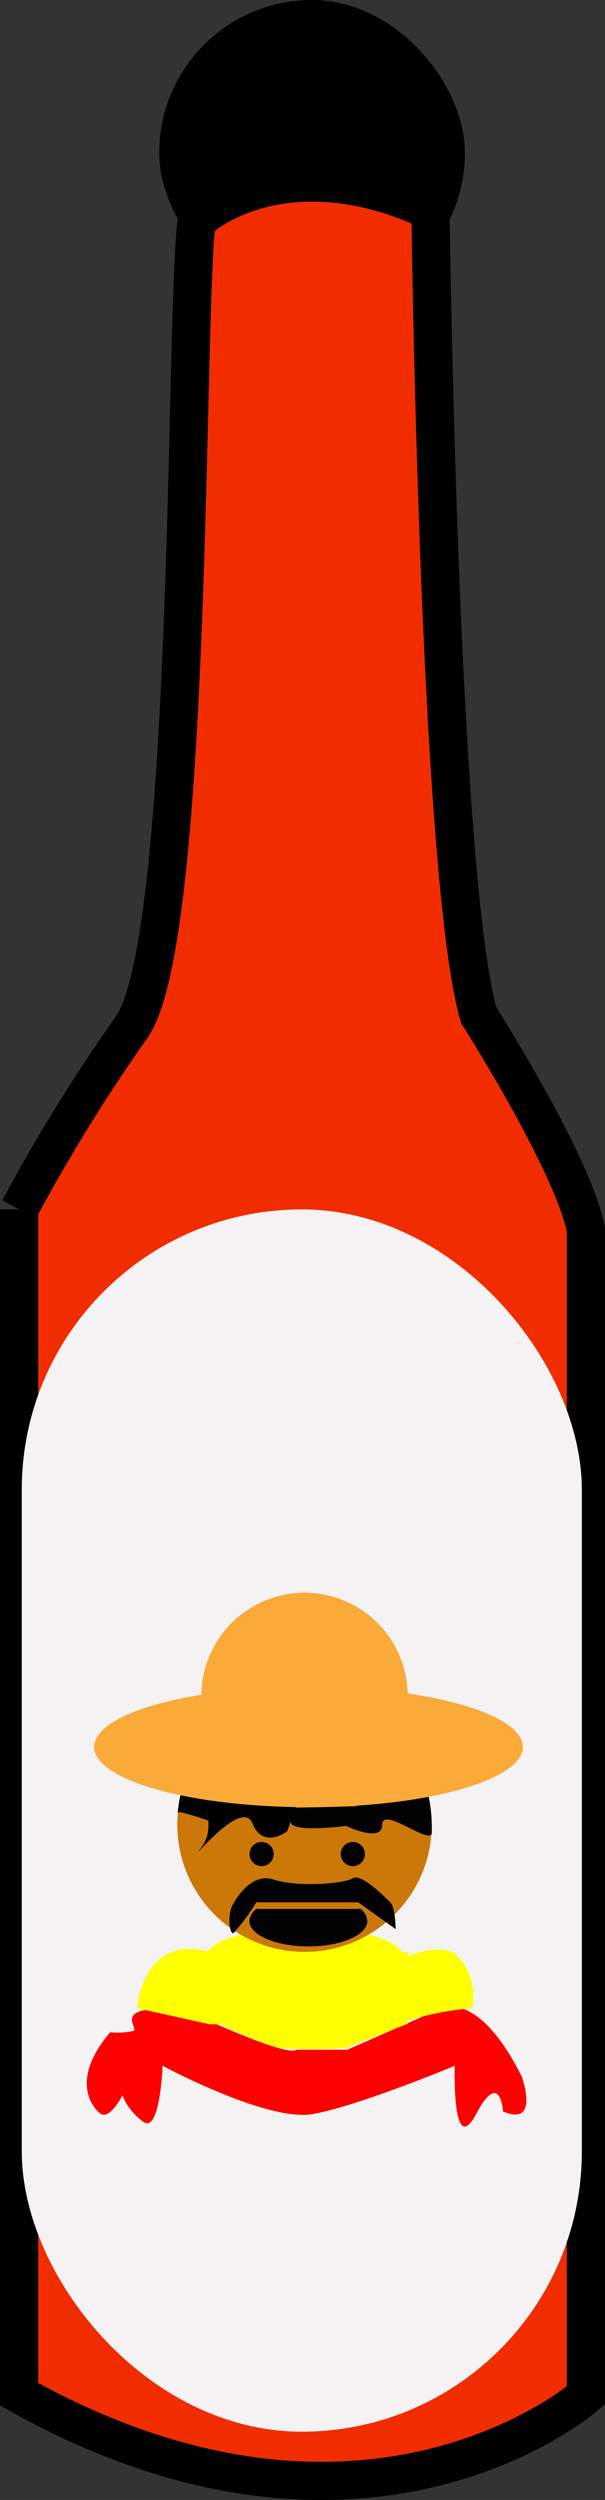 <svg id="hotsauce" xmlns="http://www.w3.org/2000/svg" width="47.5" height="196.23" viewBox="0 0 47.5 196.23">
  <rect x="0" y="0" width="47.5" height="196.23" fill="#333333" stroke="none"/>
  <defs>
    <style>
      .cls-1 {
        fill: #f12d00;
        stroke: #000;
        stroke-miterlimit: 10;
        stroke-width: 3px;
      }

      .cls-2 {
        fill: #f4f2f2;
      }

      .cls-3 {
        fill: red;
      }

      .cls-4 {
        fill: #ff0;
      }

      .cls-5 {
        fill: #cc7809;
      }

      .cls-6 {
        fill: #020202;
      }

      .cls-7 {
        fill: #f9aa38;
      }
    </style>
  </defs>
  <title>Tapatio</title>
  <g id="cap">
    <rect x="12.5" width="24" height="24" rx="12" ry="12"/>
  </g>
  <g id="bottle">
    <path class="cls-1" d="M614.5,640.43v-93a138.43,138.43,0,0,1,8.84-14.31c5.47-7.78,3.89-70,5.57-63.64,0,0,6.52-5.68,17.89-.42,0,0,.63,52,3.78,63.12,0,0,7.37,11.57,8.42,16.83v91.52S641.75,655.68,614.5,640.43Z" transform="translate(-613 -452.5)"/>
    <rect class="cls-2" x="1.71" y="94.93" width="43.97" height="95.94" rx="21.99" ry="21.99"/>
    <path class="cls-3" d="M620.81,618.34s-2.73-2.11.84-6.32a5.74,5.74,0,0,0,1.79-.1c.63-.21-2.1-2.11,4-1.69,0,0,8,3.79,8.84,3.16h4l7.16-3.16s2.94-1.89,6.52,5.26c0,0,1.47,4-1.47,2.74,0,0-.21-3.37-2.11.21s-1.68-3.79-1.68-3.79-7.57,3.16-11.15,3.79-11.78-3.79-11.78-3.79-.21,5.26-1.48,4.42a4.72,4.72,0,0,1-1.68-2.1S621.55,619.07,620.81,618.34Z" transform="translate(-613 -452.5)"/>
  </g>
  <g id="person">
    <g>
      <ellipse class="cls-4" cx="23.91" cy="153.53" rx="7.68" ry="2.21"/>
      <rect class="cls-4" x="16.44" y="153.21" width="15.57" height="5.68"/>
      <path class="cls-4" d="M650.06,610.13" transform="translate(-613 -452.5)"/>
      <path class="cls-4" d="M650.06,610.13a4.51,4.51,0,0,0-1.26-4.21c-1.06-.94-3.79.11-3.79.11v5.08A23.59,23.59,0,0,1,650.06,610.13Z" transform="translate(-613 -452.5)"/>
      <path class="cls-4" d="M623.76,610.13s.42-5.89,5.68-4.42v5.68Z" transform="translate(-613 -452.5)"/>
      <path class="cls-4" d="M630.28,611.39l.26.12a34.5,34.5,0,0,0,4.3,1.74,38.27,38.27,0,0,0,5.33,0l4.84-1.9" transform="translate(-613 -452.5)"/>
      <circle class="cls-5" cx="23.91" cy="143.22" r="9.99"/>
      <path d="M628.81,593.72s1.26,2.1,0,3.79,3.15-4,4-1.9,2.74.63,2.74.63l.7-1.89s-6.59-.42-7.43-.63" transform="translate(-613 -452.5)"/>
      <path class="cls-6" d="M640.17,595.82l.84-1.59,5.65-.69a13,13,0,0,1,.24,2.84c-.1,1-3.89-2.14-3.89-.66S640.17,595.82,640.17,595.82Z" transform="translate(-613 -452.5)"/>
      <path class="cls-6" d="M640.17,595.82s-4.64.63-4.32-.42l.32-1,4.84-.12" transform="translate(-613 -452.5)"/>
      <path class="cls-6" d="M629.35,595.4s-2.35-.83-2.39-.62.16-1.69.37-1.69,1.48,0,1.48.21A13.51,13.51,0,0,1,629.35,595.4Z" transform="translate(-613 -452.5)"/>
      <circle class="cls-6" cx="20.54" cy="145.53" r="0.95"/>
      <circle class="cls-6" cx="27.7" cy="145.53" r="0.95"/>
      <path class="cls-6" d="M641.22,602.28v.06h-8v-.06a1.33,1.33,0,0,0-.64,1c0,1.11,2.08,2,4.63,2s4.63-.89,4.63-2A1.32,1.32,0,0,0,641.22,602.28Z" transform="translate(-613 -452.5)"/>
      <path class="cls-6" d="M631.33,601.92s1.26-2.52,3.16-1.89,5.57.32,6.21-.1,2.52,1.47,2.94,1.89.42,2.1.42,2.1l-2.94-2.1h-8a15.7,15.7,0,0,1-1.79,2.42C631,604.34,630.81,602.66,631.33,601.92Z" transform="translate(-613 -452.5)"/>
      <circle class="cls-7" cx="23.91" cy="133.12" r="8.1"/>
      <ellipse class="cls-7" cx="24.22" cy="137.12" rx="16.83" ry="4.73"/>
    </g>
  </g>
</svg>
